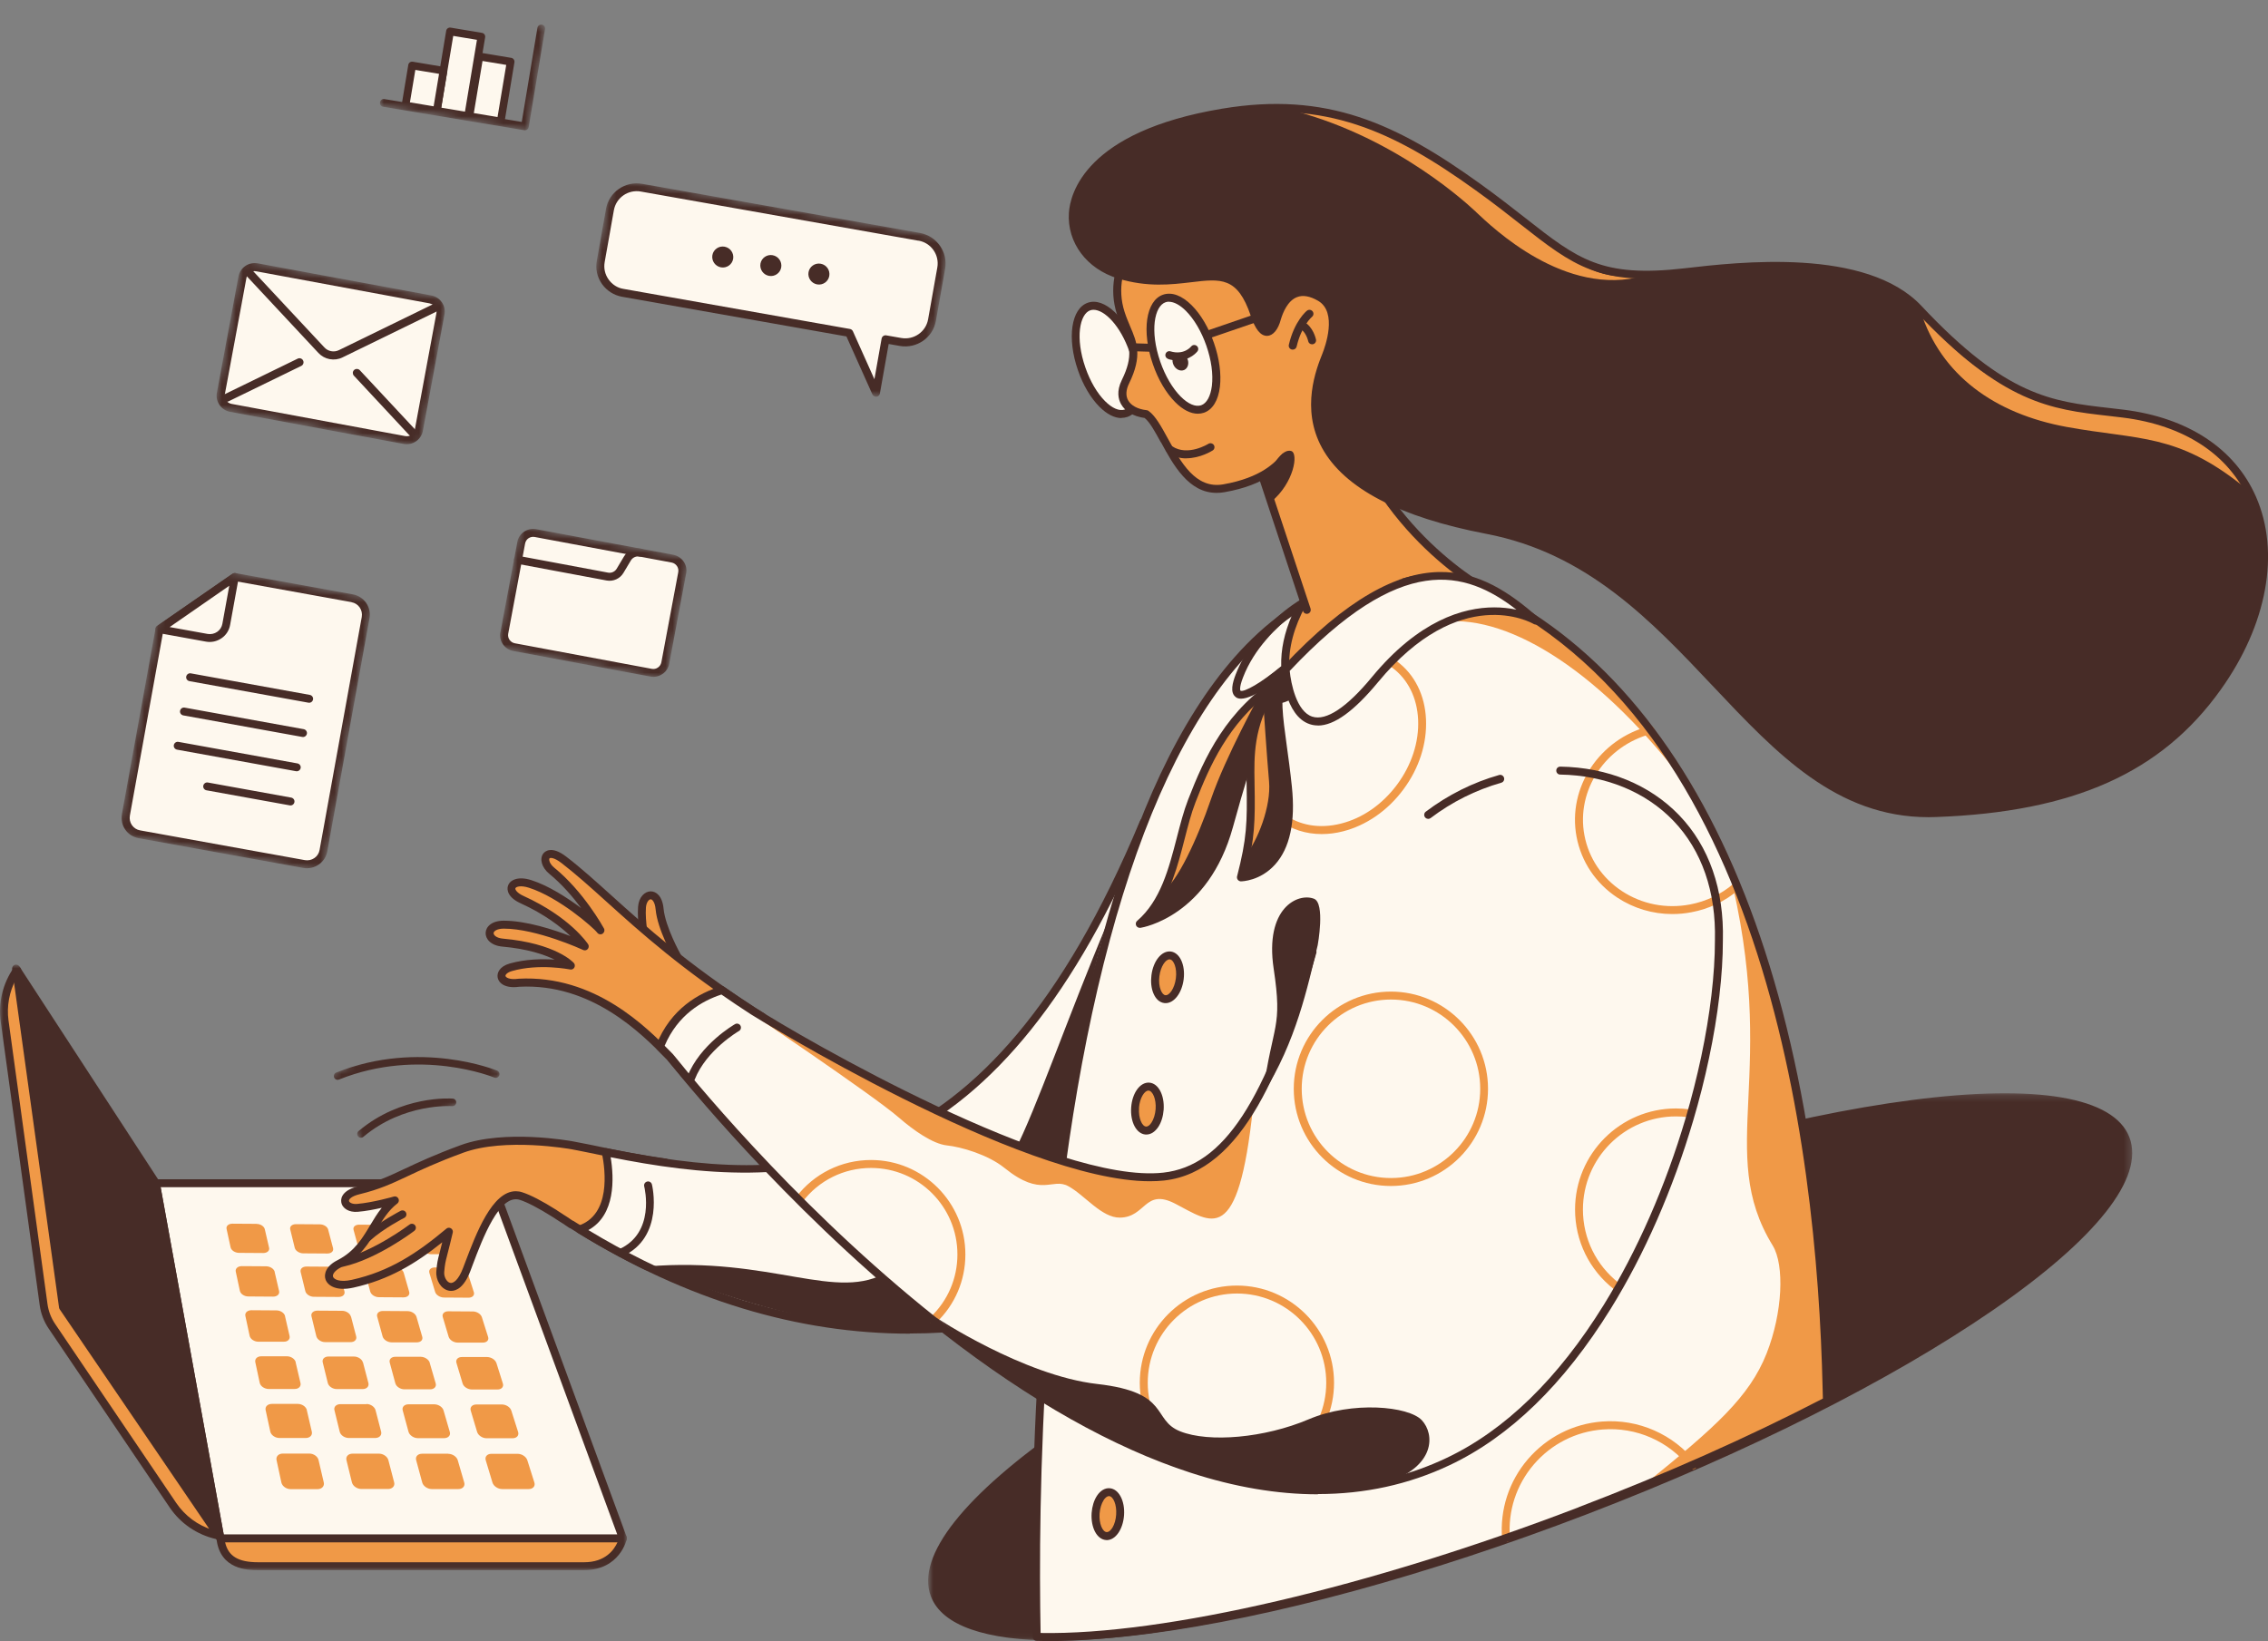 <svg width="322" height="233" viewBox="0 0 322 233" fill="none" xmlns="http://www.w3.org/2000/svg">
<rect x="0" y="0" width="322" height="233" fill="#808080" stroke="none"/>
<g clip-path="url(#clip0_543_10696)">
<mask id="mask0_543_10696" style="mask-type:luminance" maskUnits="userSpaceOnUse" x="0" y="136" width="89" height="87">
<path d="M88.993 136.963H0V222.934H88.993V136.963Z" fill="white"/>
</mask>
<g mask="url(#mask0_543_10696)">
<path d="M7.361 188.304C6.744 187.384 6.336 186.349 6.196 185.243L0.664 144.992C0.314 142.432 0.943 139.825 2.423 137.708L31.109 218.047L30.759 217.965C28.232 217.383 26.019 215.859 24.563 213.718L7.372 188.304H7.361Z" fill="#F09947"/>
<path d="M31.097 218.605C31.097 218.605 31.015 218.605 30.969 218.594L30.619 218.512C27.952 217.895 25.623 216.301 24.086 214.032L6.895 188.618C6.231 187.629 5.8 186.5 5.637 185.325L0.105 145.073C-0.268 142.374 0.396 139.628 1.957 137.393C2.027 137.3 2.12 137.23 2.225 137.184C2.516 137.079 2.842 137.23 2.947 137.521L31.633 217.861C31.656 217.919 31.668 217.989 31.668 218.047C31.668 218.361 31.412 218.605 31.109 218.605H31.097ZM1.211 144.911L6.744 185.162C6.883 186.174 7.256 187.14 7.827 187.978L25.017 213.392C26.264 215.231 28.092 216.592 30.212 217.232L2.283 138.999C1.316 140.803 0.932 142.863 1.211 144.922V144.911Z" fill="#472C27"/>
<path d="M88.434 218.419H31.295C31.644 221.643 33.997 222.376 36.629 222.376H82.925C87.619 222.376 88.434 218.419 88.434 218.419Z" fill="#F09947"/>
<path d="M36.629 222.934C35.29 222.934 31.225 222.934 30.736 218.477C30.736 218.454 30.736 218.431 30.736 218.419C30.736 218.105 30.992 217.861 31.295 217.861H88.434C88.434 217.861 88.516 217.861 88.551 217.872C88.854 217.93 89.052 218.233 88.982 218.536C88.982 218.582 88.015 222.934 82.925 222.934H36.629ZM31.959 218.978C32.401 220.956 33.834 221.817 36.641 221.817H82.937C85.989 221.817 87.212 220.002 87.666 218.978H31.959Z" fill="#472C27"/>
<path d="M69.904 168.009H22.141L31.295 218.419H88.434L69.904 168.009Z" fill="#FEF8EE"/>
<path d="M31.295 218.978C31.027 218.978 30.794 218.78 30.748 218.512L21.593 168.103C21.593 168.103 21.593 168.033 21.593 167.998C21.593 167.684 21.849 167.439 22.152 167.439H69.916C70.149 167.439 70.359 167.59 70.44 167.812L88.97 218.221C88.993 218.28 89.005 218.349 89.005 218.419C89.005 218.733 88.749 218.978 88.446 218.978H31.295ZM69.508 168.568H22.805L31.761 217.861H87.631L69.508 168.568Z" fill="#472C27"/>
<path d="M2.283 137.521L22.141 167.998L31.295 218.408L8.945 185.581L2.283 137.521Z" fill="#472C27"/>
<path d="M31.295 218.978C31.109 218.978 30.934 218.885 30.829 218.733L8.479 185.906C8.432 185.837 8.397 185.755 8.386 185.674L1.724 137.603C1.7 137.393 1.794 137.172 1.968 137.056C2.225 136.881 2.574 136.963 2.749 137.219L22.607 167.695C22.642 167.753 22.676 167.823 22.688 167.905L31.843 218.314C31.843 218.314 31.843 218.384 31.843 218.419C31.843 218.733 31.586 218.978 31.283 218.978H31.295ZM3.18 139.93L9.481 185.383L30.259 215.917L21.593 168.219L3.168 139.942L3.18 139.93Z" fill="#472C27"/>
<path d="M43.92 206.387C44.526 206.387 45.108 206.794 45.225 207.306L45.97 210.495C46.087 211.007 45.691 211.437 45.085 211.437H41.265C40.648 211.437 40.065 211.018 39.949 210.495L39.261 207.306C39.157 206.794 39.553 206.387 40.158 206.387H43.92ZM55.136 207.318C55.008 206.817 54.414 206.398 53.808 206.398H50.058C49.453 206.398 49.068 206.806 49.185 207.306L49.965 210.483C50.093 210.995 50.687 211.414 51.304 211.414H55.101C55.707 211.414 56.091 210.995 55.963 210.483L55.136 207.306V207.318ZM63.662 206.41H59.923C59.317 206.41 58.945 206.817 59.084 207.318L59.946 210.495C60.086 211.007 60.692 211.425 61.297 211.425H65.082C65.688 211.425 66.061 211.007 65.909 210.495L64.989 207.329C64.838 206.829 64.244 206.422 63.638 206.422L63.662 206.41ZM73.48 206.422H69.765C69.171 206.422 68.809 206.829 68.961 207.329L69.916 210.495C70.067 211.007 70.685 211.425 71.29 211.425H75.064C75.669 211.425 76.031 211.007 75.868 210.495L74.866 207.329C74.703 206.829 74.097 206.422 73.492 206.422H73.48ZM43.571 200.219C43.454 199.731 42.884 199.335 42.29 199.335H38.598C38.004 199.335 37.608 199.719 37.712 200.208L38.376 203.268C38.481 203.769 39.063 204.164 39.657 204.176H43.396C44.002 204.176 44.386 203.78 44.27 203.28L43.559 200.219H43.571ZM52.003 199.37H48.334C47.74 199.37 47.356 199.754 47.484 200.231L48.23 203.28C48.346 203.78 48.928 204.176 49.534 204.176H53.261C53.855 204.176 54.239 203.78 54.111 203.28L53.319 200.231C53.191 199.742 52.609 199.347 52.026 199.347L52.003 199.37ZM62.974 200.266C62.835 199.777 62.241 199.393 61.658 199.393H58.001C57.407 199.393 57.046 199.777 57.174 200.254L58.001 203.303C58.141 203.792 58.735 204.199 59.329 204.199H63.044C63.638 204.199 64.011 203.803 63.86 203.315L62.974 200.266ZM71.279 199.416H67.633C67.051 199.416 66.69 199.8 66.83 200.278L67.738 203.315C67.889 203.803 68.483 204.211 69.077 204.211H72.769C73.363 204.211 73.713 203.815 73.561 203.326L72.595 200.289C72.443 199.8 71.849 199.416 71.255 199.416H71.279ZM41.987 193.424C41.882 192.958 41.323 192.574 40.741 192.574H37.118C36.536 192.563 36.152 192.935 36.245 193.4L36.874 196.344C36.979 196.822 37.538 197.206 38.132 197.217H41.8C42.395 197.229 42.779 196.845 42.662 196.368L41.975 193.435L41.987 193.424ZM51.526 193.459C51.409 192.993 50.839 192.609 50.256 192.609H46.657C46.075 192.597 45.702 192.97 45.819 193.435L46.541 196.368C46.657 196.845 47.228 197.229 47.81 197.229H51.467C52.05 197.24 52.422 196.856 52.306 196.379L51.537 193.447L51.526 193.459ZM61.018 193.493C60.878 193.028 60.307 192.656 59.737 192.644H56.149C55.567 192.632 55.206 193.005 55.334 193.47L56.126 196.403C56.254 196.88 56.837 197.264 57.419 197.264H61.053C61.635 197.275 61.996 196.891 61.856 196.414L61.006 193.493H61.018ZM70.475 193.528C70.324 193.063 69.741 192.691 69.171 192.679H65.595C65.024 192.667 64.663 193.04 64.803 193.505L65.677 196.426C65.816 196.903 66.41 197.287 66.993 197.287H70.615C71.197 197.299 71.546 196.915 71.395 196.438L70.475 193.517V193.528ZM40.473 186.872C40.368 186.418 39.821 186.058 39.25 186.058L35.698 186.034C35.127 186.034 34.742 186.395 34.836 186.837L35.441 189.665C35.535 190.119 36.094 190.503 36.664 190.503H40.263C40.846 190.526 41.218 190.154 41.113 189.688L40.461 186.861L40.473 186.872ZM49.813 186.93C49.697 186.477 49.138 186.116 48.579 186.116L45.05 186.093C44.479 186.093 44.107 186.453 44.223 186.895L44.91 189.723C45.027 190.177 45.574 190.561 46.156 190.561H49.744C50.314 190.584 50.687 190.212 50.571 189.758L49.837 186.942L49.813 186.93ZM59.131 186.977C59.003 186.535 58.444 186.162 57.873 186.162L54.356 186.139C53.785 186.139 53.424 186.5 53.552 186.942L54.321 189.758C54.449 190.212 55.008 190.584 55.59 190.596H59.154C59.725 190.608 60.086 190.247 59.946 189.793L59.131 186.977ZM68.413 187.023C68.274 186.581 67.703 186.209 67.144 186.209L63.638 186.186C63.079 186.186 62.73 186.546 62.858 186.989L63.697 189.805C63.836 190.258 64.407 190.631 64.978 190.631H68.53C69.101 190.642 69.45 190.282 69.299 189.828L68.413 187.023ZM39.005 180.588C38.9 180.158 38.365 179.809 37.806 179.797L34.323 179.774C33.764 179.774 33.38 180.123 33.473 180.554L34.055 183.276C34.148 183.719 34.684 184.079 35.255 184.079L38.784 184.103C39.355 184.103 39.727 183.754 39.623 183.311L38.994 180.6L39.005 180.588ZM48.183 180.647C48.066 180.216 47.531 179.867 46.972 179.855L43.501 179.832C42.942 179.832 42.581 180.17 42.686 180.612L43.349 183.323C43.454 183.765 44.002 184.126 44.572 184.126L48.09 184.149C48.649 184.149 49.022 183.8 48.905 183.358L48.195 180.647H48.183ZM57.314 180.705C57.186 180.274 56.639 179.925 56.08 179.914L52.62 179.89C52.061 179.89 51.712 180.228 51.828 180.67L52.562 183.381C52.679 183.823 53.238 184.184 53.797 184.184L57.302 184.207C57.861 184.207 58.222 183.858 58.094 183.416L57.314 180.705ZM66.422 180.763C66.282 180.332 65.723 179.983 65.176 179.983L61.728 179.96C61.169 179.96 60.831 180.298 60.959 180.728L61.775 183.428C61.903 183.87 62.474 184.231 63.033 184.231L66.515 184.254C67.074 184.254 67.412 183.905 67.272 183.463L66.41 180.763H66.422ZM36.42 173.769L32.995 173.746C32.448 173.746 32.075 174.072 32.169 174.491L32.739 177.109C32.832 177.528 33.357 177.877 33.916 177.889L37.375 177.912C37.934 177.912 38.306 177.575 38.202 177.156L37.596 174.537C37.503 174.118 36.979 173.781 36.431 173.781L36.42 173.769ZM46.599 174.596C46.494 174.177 45.958 173.839 45.411 173.839L42.01 173.816C41.463 173.816 41.102 174.142 41.206 174.561L41.847 177.179C41.952 177.598 42.488 177.947 43.035 177.959L46.483 177.982C47.042 177.982 47.391 177.644 47.286 177.225L46.599 174.619V174.596ZM54.367 173.909L50.978 173.886C50.431 173.886 50.081 174.212 50.198 174.63L50.908 177.237C51.025 177.656 51.561 178.005 52.12 178.017L55.555 178.04C56.103 178.04 56.452 177.703 56.336 177.284L55.579 174.677C55.462 174.258 54.926 173.921 54.379 173.921L54.367 173.909ZM64.512 174.735C64.384 174.316 63.836 173.979 63.289 173.979L59.911 173.956C59.364 173.956 59.026 174.281 59.154 174.7L59.935 177.307C60.063 177.726 60.61 178.075 61.157 178.075L64.582 178.098C65.129 178.098 65.467 177.761 65.339 177.342L64.512 174.735Z" fill="#F09947"/>
</g>
<mask id="mask1_543_10696" style="mask-type:luminance" maskUnits="userSpaceOnUse" x="131" y="155" width="172" height="78">
<path d="M302.724 155.232H131.761V232.942H302.724V155.232Z" fill="white"/>
</mask>
<g mask="url(#mask1_543_10696)">
<path d="M132.692 226.472C137.002 237.748 178.348 232.383 225.04 214.498C271.744 196.612 306.102 172.967 301.793 161.691C297.483 150.415 256.137 155.779 209.445 173.665C162.753 191.55 128.383 215.196 132.692 226.472Z" fill="#472C27"/>
<path d="M149.871 232.93C139.902 232.93 133.74 230.801 132.168 226.67C129.979 220.944 136.897 212.217 151.63 202.081C166.165 192.086 186.629 181.81 209.247 173.141C231.877 164.472 253.959 158.456 271.453 156.187C289.179 153.883 300.15 155.768 302.328 161.493C304.518 167.218 297.6 175.946 282.866 186.081C268.331 196.077 247.868 206.352 225.25 215.021C202.62 223.691 180.537 229.707 163.044 231.976C158.117 232.616 153.715 232.93 149.871 232.93ZM271.592 157.304C254.192 159.561 232.191 165.554 209.643 174.188C187.095 182.823 166.713 193.063 152.259 203.012C138.201 212.682 131.26 221.154 133.216 226.274C135.173 231.382 145.993 233.058 162.904 230.87C180.304 228.613 202.305 222.62 224.854 213.986C247.402 205.351 267.784 195.111 282.238 185.162C296.295 175.492 303.237 167.02 301.28 161.9C299.894 158.258 294.013 156.361 284.637 156.361C280.84 156.361 276.472 156.675 271.604 157.304H271.592Z" fill="#472C27"/>
</g>
<path d="M91.591 133.728C91.591 133.728 90.985 130.9 91.148 128.806C91.311 126.723 93.396 126.339 93.641 129.073C93.897 131.808 96.121 135.776 96.121 135.776" fill="#F09947"/>
<path d="M95.632 136.044C95.539 135.881 93.338 131.948 93.082 129.12C92.988 128.073 92.604 127.689 92.383 127.689C92.15 127.689 91.777 128.061 91.707 128.841C91.556 130.819 92.138 133.577 92.138 133.6C92.208 133.903 92.01 134.205 91.707 134.275C91.404 134.345 91.102 134.147 91.043 133.844C91.02 133.728 90.426 130.912 90.589 128.759C90.694 127.328 91.567 126.571 92.371 126.56H92.383C93.151 126.56 94.037 127.2 94.211 129.015C94.456 131.598 96.599 135.45 96.622 135.485C96.669 135.567 96.692 135.66 96.692 135.764C96.692 136.079 96.436 136.323 96.133 136.335C95.935 136.335 95.737 136.23 95.644 136.044H95.632Z" fill="#472C27"/>
<path d="M71.5 131.296C68.856 131.296 68.844 133.623 71.349 133.844C78.651 134.496 81.027 137.103 81.027 137.103C81.027 137.103 76.531 136.183 72.49 137.347C70.405 137.94 70.836 139.93 73.643 139.535C84.44 138.976 91.626 146.505 95.108 150.054C95.131 150.066 96.284 151.497 98.358 153.894L108.246 144.399C107.71 144.073 107.256 143.782 106.918 143.572C92.476 134.24 86.385 126.955 80.037 122.091C77.37 120.043 76.613 122.254 78.313 123.639C82.471 127.025 85.243 132.11 85.243 132.11C84.661 131.319 79.629 126.92 75.273 125.524C72.478 124.628 71.535 126.571 74.121 127.747C80.643 130.714 83.019 134.391 83.019 134.391C83.019 134.391 76.357 131.307 71.5 131.307V131.296Z" fill="#F09947"/>
<path d="M98.358 154.464H98.334C98.183 154.464 98.031 154.383 97.938 154.267C96.319 152.405 95.259 151.125 94.852 150.636L94.7 150.45L94.502 150.252C91.09 146.784 84.009 139.581 73.724 140.105C71.721 140.384 70.824 139.593 70.661 138.836C70.51 138.115 70.964 137.207 72.35 136.812C74.633 136.16 77.02 136.137 78.744 136.253C77.3 135.543 74.936 134.729 71.325 134.403C69.648 134.252 68.914 133.286 68.949 132.448C68.984 131.587 69.799 130.726 71.512 130.726H71.523C74.714 130.726 78.581 131.994 80.992 132.913C79.653 131.622 77.37 129.83 73.899 128.247C72.175 127.467 71.873 126.385 72.141 125.71C72.443 124.919 73.596 124.372 75.46 124.977C77.859 125.745 80.503 127.433 82.518 128.945C81.353 127.374 79.792 125.547 77.975 124.058C76.916 123.197 76.555 121.928 77.149 121.172C77.382 120.881 78.313 120.032 80.398 121.637C82.483 123.232 84.509 125.07 86.862 127.188C91.626 131.482 97.542 136.823 107.244 143.095C107.675 143.375 108.118 143.654 108.56 143.922C108.607 143.945 108.642 143.98 108.677 144.015C108.886 144.236 108.886 144.597 108.665 144.806L98.777 154.301C98.672 154.406 98.532 154.453 98.392 154.453L98.358 154.464ZM107.337 144.492C107.058 144.317 106.825 144.166 106.627 144.038C96.855 137.719 90.892 132.343 86.105 128.026C83.776 125.92 81.761 124.116 79.711 122.534C78.663 121.731 78.115 121.765 78.022 121.87C77.894 122.033 78.01 122.638 78.674 123.185C82.867 126.595 85.627 131.61 85.744 131.82C85.884 132.064 85.814 132.378 85.581 132.553C85.325 132.739 84.975 132.681 84.789 132.425C84.276 131.726 79.35 127.409 75.099 126.048C73.899 125.664 73.259 125.908 73.177 126.118C73.107 126.292 73.387 126.793 74.353 127.223C80.945 130.225 83.391 133.914 83.496 134.065C83.601 134.228 83.613 134.438 83.531 134.612C83.403 134.892 83.065 135.02 82.786 134.88C82.716 134.845 76.194 131.854 71.523 131.854C70.603 131.854 70.091 132.192 70.079 132.494C70.079 132.774 70.475 133.193 71.418 133.274C78.861 133.937 81.365 136.602 81.458 136.719C81.586 136.847 81.633 137.033 81.598 137.219C81.54 137.521 81.237 137.719 80.934 137.649C80.887 137.649 76.531 136.765 72.665 137.882C71.989 138.08 71.733 138.417 71.768 138.58C71.814 138.778 72.327 139.151 73.631 138.964C84.463 138.394 91.8 145.853 95.318 149.437L95.504 149.624C95.504 149.624 95.585 149.717 95.737 149.903C96.622 150.962 97.507 152.021 98.416 153.068L107.349 144.48L107.337 144.492Z" fill="#472C27"/>
<path d="M48.23 179.413C45.539 180.728 46.552 183.067 50.07 182.288C55.718 181.031 59.702 178.285 63.731 174.898C62.742 179.157 62.683 178.704 62.52 180.554C62.357 182.404 64.663 184.475 66.27 180.263C67.878 176.05 70.393 168.684 73.981 169.836C75.343 170.279 77.253 171.373 78.756 172.315L78.802 172.35C79.268 172.653 79.722 172.943 80.188 173.246C80.759 173.63 81.132 173.886 81.132 173.886V173.851C84.742 176.132 88.318 178.122 91.847 179.832L94.479 165.089C90.927 164.588 87.316 163.89 83.636 163.099C82.762 162.913 81.19 162.622 81.19 162.622C81.19 162.622 71.733 160.888 65.548 163.157C57.477 166.124 56.044 167.777 50.908 169.022C47.997 169.732 48.8 171.663 50.745 171.501C53.121 171.291 56.068 170.43 56.068 170.43C52.877 172.874 52.667 177.098 48.23 179.402V179.413Z" fill="#F09947"/>
<path d="M64.058 183.288C63.906 183.288 63.778 183.265 63.662 183.242C62.602 182.997 61.845 181.764 61.95 180.496C62.054 179.262 62.124 178.994 62.415 177.854C62.508 177.482 62.625 177.016 62.788 176.388C58.968 179.448 55.218 181.706 50.186 182.823C47.74 183.37 46.517 182.532 46.215 181.659C45.958 180.915 46.261 179.739 47.973 178.901C50.361 177.656 51.479 175.783 52.55 173.979C53.051 173.141 53.564 172.28 54.204 171.489C53.191 171.722 51.933 171.966 50.792 172.059C49.569 172.164 48.591 171.594 48.451 170.686C48.323 169.918 48.87 168.929 50.78 168.463C53.517 167.8 55.159 167.032 57.431 165.961C59.317 165.077 61.658 163.972 65.362 162.61C71.628 160.306 80.91 161.982 81.306 162.052C82.133 162.203 82.949 162.366 83.764 162.529C87.945 163.425 91.369 164.053 94.561 164.507C94.561 164.507 94.572 164.507 94.584 164.507C94.887 164.565 95.096 164.856 95.038 165.159L92.406 179.902C92.406 179.902 92.383 180.007 92.359 180.053C92.22 180.333 91.882 180.449 91.602 180.309C88.062 178.587 84.486 176.609 80.992 174.41C80.922 174.398 80.864 174.363 80.806 174.328C80.806 174.328 80.445 174.072 79.874 173.7L79.408 173.409C79.094 173.211 78.791 173.013 78.441 172.781C76.461 171.535 74.854 170.698 73.794 170.36C70.941 169.452 68.53 175.818 67.097 179.623L66.783 180.461C65.886 182.811 64.791 183.288 64.046 183.288H64.058ZM73.224 169.138C73.538 169.138 73.853 169.185 74.155 169.29C75.32 169.662 76.962 170.511 79.047 171.826L79.105 171.873C79.408 172.071 79.711 172.269 80.014 172.466L80.491 172.769C80.841 173.002 81.12 173.199 81.283 173.304C81.33 173.316 81.376 173.339 81.423 173.362C84.649 175.41 87.992 177.284 91.416 178.983L93.815 165.554C90.752 165.1 87.468 164.495 83.508 163.646C82.634 163.46 81.085 163.169 81.085 163.169C80.992 163.157 71.71 161.481 65.735 163.681C62.066 165.031 59.748 166.113 57.885 166.997C55.637 168.056 53.867 168.882 51.025 169.569C49.883 169.848 49.511 170.29 49.546 170.511C49.581 170.732 50 171 50.687 170.942C52.97 170.744 55.87 169.906 55.905 169.895C56.126 169.825 56.371 169.906 56.51 170.092C56.697 170.337 56.65 170.698 56.406 170.884C55.124 171.873 54.344 173.176 53.517 174.561C52.364 176.504 51.164 178.517 48.486 179.914C48.486 179.914 48.486 179.914 48.474 179.914C47.496 180.391 47.17 180.961 47.286 181.287C47.414 181.659 48.253 182.101 49.953 181.717C55.334 180.519 59.201 177.947 63.37 174.456C63.51 174.34 63.685 174.293 63.86 174.34C64.162 174.41 64.349 174.712 64.279 175.015C64.034 176.062 63.778 177.098 63.51 178.133C63.219 179.262 63.172 179.46 63.068 180.6C63.009 181.287 63.417 182.032 63.906 182.148C64.36 182.253 65.082 181.764 65.735 180.053L66.049 179.227C67.598 175.143 69.869 169.138 73.224 169.138Z" fill="#472C27"/>
<path d="M85.989 163.587C86.548 166.31 87.305 172.85 82.308 174.561C139.774 209.948 188.551 170.453 200.593 150.682L162.369 116.762C140.95 168.126 114.267 169.348 86 163.576L85.989 163.587Z" fill="#FEF8EE"/>
<path d="M129.175 189.363C113.289 189.363 97.484 184.58 82.017 175.05C81.9 174.98 81.819 174.875 81.784 174.747C81.679 174.456 81.842 174.13 82.133 174.026C86.711 172.455 85.977 166.276 85.453 163.692C85.441 163.623 85.441 163.541 85.453 163.471C85.511 163.169 85.814 162.971 86.117 163.029C112.392 168.394 139.878 169.22 161.856 116.541C161.879 116.483 161.914 116.424 161.949 116.378C162.159 116.145 162.508 116.122 162.741 116.331L200.966 150.252C201.176 150.438 201.211 150.729 201.071 150.962C195.306 160.434 176.834 180.17 148.253 187.047C141.882 188.583 135.523 189.339 129.163 189.339L129.175 189.363ZM162.578 117.716C152.748 141.013 141.101 155.535 126.985 162.121C113.592 168.37 99.161 166.799 86.699 164.309C87.188 167.265 87.409 172.536 83.531 174.654C104.635 187.385 126.322 191.19 148.008 185.977C175.832 179.285 193.92 160.283 199.871 150.799L162.59 117.716H162.578Z" fill="#472C27"/>
<path d="M224.318 214.544C237.118 209.645 248.974 204.316 259.387 198.928C259.061 189.037 259.491 103.322 207.209 82.259C156.988 72.578 145.877 169.953 147.193 232.418C164.197 232.884 193.058 226.518 224.318 214.556V214.544Z" fill="#FEF8EE"/>
<path d="M245.434 123.29C259.457 153.731 259.375 198.928 259.375 198.928C259.375 198.928 249.242 203.827 233.705 210.588C243.489 202.675 248.369 198.358 250.815 192.167C253.086 186.407 253.389 179.634 251.676 176.842C243.477 163.46 252.76 152.451 245.422 123.302L245.434 123.29ZM215.886 87.24C219.38 87.787 227.917 94.873 234.404 103.415C236.466 106.138 238.329 109 239.75 111.851C227.521 95.583 214.581 87.379 205.089 88.252C205.089 88.252 211.274 86.53 215.874 87.24H215.886Z" fill="#F09947"/>
<path d="M237.421 129.783C234.66 129.783 231.958 128.98 229.652 127.468C226.566 125.443 224.504 122.359 223.829 118.798C222.524 111.828 227.067 104.939 234.171 103.1C234.462 103.031 234.765 103.205 234.847 103.496C234.928 103.799 234.754 104.113 234.462 104.194C227.929 105.882 223.747 112.212 224.947 118.589C225.564 121.847 227.451 124.663 230.281 126.525C233.111 128.387 236.547 129.062 239.936 128.422C242.242 127.991 244.397 126.956 246.144 125.454C246.377 125.257 246.738 125.28 246.936 125.513C247.134 125.745 247.111 126.106 246.878 126.304C244.968 127.945 242.638 129.062 240.134 129.527C239.226 129.702 238.317 129.783 237.421 129.783ZM185.394 85.343C182.879 87.728 182.285 91.138 182.518 95.06C197.647 82.189 203.4 79.432 210.26 83.493C198.695 75.394 187.91 82.957 185.383 85.331L185.394 85.343ZM213.813 218.955C213.521 218.955 213.277 218.734 213.254 218.431C212.939 214.312 214.243 210.32 216.922 207.19C219.613 204.06 223.351 202.151 227.463 201.837C232.599 201.442 237.595 203.641 240.787 207.69C240.787 207.69 240.787 207.702 240.798 207.714C240.985 207.958 240.938 208.319 240.682 208.505C240.437 208.691 240.076 208.645 239.89 208.389C236.943 204.63 232.308 202.594 227.544 202.966C223.736 203.257 220.265 205.026 217.772 207.923C215.28 210.832 214.069 214.533 214.372 218.35C214.372 218.361 214.372 218.384 214.372 218.396C214.372 218.71 214.115 218.955 213.813 218.955Z" fill="#F09947"/>
<path d="M157.209 131.063C153.54 140.989 149.441 176.621 149.01 186.768C128.511 191.306 112.765 188.059 91.847 179.821C109.748 178.343 118.809 185.034 126.147 180.507C133.484 175.969 139.482 172.269 144.048 163.448C147.065 157.618 151.595 144.445 157.209 131.063Z" fill="#472C27"/>
<path d="M148.94 233C148.346 233 147.763 233 147.169 232.977C146.867 232.977 146.634 232.721 146.622 232.43C146.249 214.963 146.471 170.313 156.487 133.123C161.25 115.447 167.563 102.065 175.262 93.326C184.16 83.225 194.945 79.315 207.314 81.701C207.349 81.701 207.384 81.712 207.418 81.736C239.89 94.827 258.525 135.834 259.899 197.217C259.911 197.916 259.922 198.486 259.946 198.916C259.946 199.137 259.829 199.335 259.643 199.44C248.858 205.026 237.036 210.285 224.516 215.08C195.399 226.227 166.724 233.012 148.94 233.012V233ZM224.108 214.009C236.466 209.285 248.136 204.095 258.804 198.579C258.804 198.206 258.781 197.753 258.769 197.229C257.977 161.97 250.209 100.238 207.046 82.794C195.119 80.514 184.719 84.307 176.112 94.07C168.53 102.67 162.299 115.912 157.582 133.414C147.705 170.081 147.391 214.079 147.74 231.86C165.269 232.174 194.444 225.378 224.108 214.021V214.009Z" fill="#472C27"/>
<path d="M185.685 133.658C180.223 152.789 175.087 165.95 165.21 167.055C149.475 168.824 112.776 147.354 106.93 143.573C105.439 142.607 103.96 141.618 102.504 140.594C99.557 141.49 95.655 143.619 93.687 148.623C94.211 149.147 94.689 149.635 95.108 150.054C102.271 159.201 166.899 235.409 210.493 204.676C217.109 200.01 222.979 193.086 227.87 185.15C238.026 168.696 244.024 147.843 244.013 133.553" fill="#FEF8EE"/>
<path d="M161.821 196.333C161.821 188.723 168.006 182.532 175.611 182.532C183.216 182.532 189.401 188.723 189.401 196.333C189.401 203.943 183.216 210.134 175.611 210.134C168.006 210.134 161.821 203.943 161.821 196.333ZM162.951 196.333C162.951 203.327 168.634 209.005 175.623 209.005C182.611 209.005 188.294 203.315 188.294 196.333C188.294 189.351 182.611 183.661 175.623 183.661C168.634 183.661 162.951 189.351 162.951 196.333ZM181.586 116.483C179.093 114.621 177.626 111.7 177.474 108.244C177.323 104.834 178.453 101.297 180.689 98.295C182.914 95.292 185.965 93.186 189.273 92.348C192.627 91.499 195.853 92.057 198.346 93.908C200.838 95.769 202.306 98.69 202.457 102.146C202.608 105.568 201.479 109.093 199.242 112.096C197.018 115.098 193.966 117.204 190.659 118.042C189.669 118.298 188.655 118.426 187.642 118.426C185.406 118.426 183.321 117.763 181.586 116.471V116.483ZM192.278 93.081C191.357 93.081 190.437 93.198 189.541 93.43C186.477 94.21 183.659 96.165 181.586 98.958C179.513 101.751 178.453 105.021 178.593 108.174C178.732 111.293 180.037 113.911 182.261 115.563C184.486 117.216 187.374 117.705 190.391 116.936C193.454 116.168 196.272 114.202 198.346 111.409C200.419 108.616 201.479 105.346 201.339 102.193C201.199 99.074 199.895 96.456 197.67 94.804C196.133 93.663 194.281 93.07 192.278 93.07V93.081Z" fill="#F09947"/>
<path d="M48.637 179.867C48.369 179.867 48.148 179.681 48.09 179.425C48.02 179.122 48.206 178.82 48.509 178.75C53.04 177.726 58.094 173.898 58.153 173.863C58.397 173.688 58.735 173.735 58.921 173.967C59.119 174.212 59.073 174.561 58.828 174.759C58.618 174.922 53.529 178.762 48.754 179.844C48.707 179.844 48.672 179.856 48.626 179.856L48.637 179.867Z" fill="#472C27"/>
<path d="M52.166 175.748C54.169 173.933 57.151 172.431 57.151 172.431L52.166 175.748Z" fill="#F09947"/>
<path d="M52.166 176.306C52.003 176.306 51.852 176.237 51.747 176.12C51.537 175.888 51.56 175.538 51.782 175.329C53.808 173.49 56.767 171.989 56.883 171.919C57.163 171.78 57.5 171.885 57.64 172.164C57.78 172.443 57.675 172.781 57.396 172.92C57.361 172.932 54.449 174.421 52.539 176.155C52.434 176.248 52.306 176.306 52.166 176.306Z" fill="#472C27"/>
<path d="M132.11 187.803C131.9 187.582 131.9 187.222 132.122 187.001C134.579 184.662 135.93 181.496 135.93 178.11C135.93 171.338 130.433 165.834 123.666 165.834C119.811 165.834 116.259 167.591 113.918 170.663C113.731 170.907 113.37 170.954 113.126 170.767C112.881 170.581 112.835 170.221 113.021 169.976C115.583 166.625 119.462 164.705 123.666 164.705C131.05 164.705 137.06 170.721 137.06 178.11C137.06 181.822 135.581 185.267 132.89 187.827C132.786 187.931 132.646 187.978 132.506 187.978C132.355 187.978 132.203 187.92 132.098 187.803H132.11ZM177.917 157.188C168.856 173.595 151.514 164.623 144.293 162.331C131.982 158.421 105.136 142.84 105.136 142.84C105.136 142.84 124.039 155.547 127.614 158.677C129.711 160.504 132.448 162.424 134.439 162.633C136.443 162.843 140.251 163.925 142.615 165.834C147.915 170.116 149.347 167.16 151.665 168.417C153.994 169.674 156.394 172.92 159.003 172.885C162.695 172.839 162.497 168.685 166.806 170.884C172 173.549 175.786 177.284 177.905 157.164L177.917 157.188ZM229.151 183.056C225.634 180.31 223.619 176.19 223.619 171.733C223.619 163.82 230.048 157.385 237.945 157.385C238.597 157.385 239.249 157.432 239.89 157.513C239.89 157.513 239.913 157.513 239.925 157.513C240.228 157.56 240.437 157.851 240.391 158.165C240.344 158.468 240.053 158.677 239.738 158.63C239.144 158.549 238.539 158.514 237.945 158.514C230.666 158.514 224.737 164.437 224.737 171.733C224.737 175.841 226.601 179.646 229.839 182.171C229.978 182.276 230.06 182.439 230.06 182.614C230.06 182.928 229.804 183.172 229.501 183.172C229.373 183.172 229.256 183.126 229.151 183.056Z" fill="#F09947"/>
<path d="M175.46 98.981C174.574 98.353 175.017 96.863 175.425 95.793C177.987 89.113 184.334 85.32 184.614 85.168C184.789 85.064 184.998 85.064 185.173 85.168C185.441 85.32 185.546 85.657 185.394 85.936C183.694 89.078 182.925 91.987 183.042 94.827C183.042 95.001 182.972 95.164 182.844 95.281C181.353 96.549 178.033 99.202 176.193 99.202C175.914 99.202 175.658 99.144 175.46 98.993V98.981ZM181.9 94.582C181.842 92.232 182.343 89.858 183.426 87.368C181.388 88.95 178.08 91.999 176.473 96.2C175.879 97.736 176.112 98.062 176.112 98.062C176.566 98.353 179.117 96.933 181.912 94.582H181.9Z" fill="#472C27"/>
<path d="M182.04 95.269L179.14 97.503L180.514 99.144C181.446 99.656 182.809 98.911 182.809 98.911L182.867 96.968L182.04 95.269Z" fill="#472C27"/>
<path d="M181.283 99.889C180.934 99.889 180.572 99.819 180.235 99.633C180.176 99.598 180.118 99.551 180.072 99.505L178.697 97.864C178.697 97.864 178.697 97.852 178.686 97.841C178.499 97.596 178.546 97.236 178.791 97.049L181.691 94.815C181.691 94.815 181.749 94.769 181.784 94.757C182.063 94.617 182.401 94.734 182.541 95.013L183.368 96.712C183.403 96.793 183.426 96.886 183.426 96.98L183.368 98.923C183.368 99.121 183.251 99.307 183.077 99.4C182.96 99.47 182.156 99.889 181.283 99.889ZM182.296 97.084L181.83 96.13L179.944 97.585L180.864 98.678C181.271 98.841 181.865 98.678 182.25 98.539L182.296 97.084Z" fill="#472C27"/>
<path d="M169.217 113.713C171.302 108.314 174.33 101.262 181.958 96.456C179.711 99.982 177.521 106.312 174.481 117.297C171.057 129.702 161.821 131.168 161.821 131.168C166.748 126.92 167.12 119.112 169.217 113.713Z" fill="#472C27"/>
<path d="M176.182 124.582C177.544 119.275 177.661 117.053 177.556 111.258C177.474 106.964 177.323 101.948 181.958 95.99C180.84 100.028 182.04 103.857 182.867 111.758C184.206 124.558 176.182 124.582 176.182 124.582ZM88.143 178.448C87.922 178.448 87.712 178.32 87.631 178.11C87.503 177.831 87.631 177.493 87.91 177.365C93.046 175.05 91.532 168.731 91.463 168.452C91.381 168.149 91.567 167.847 91.87 167.765C92.173 167.684 92.476 167.87 92.557 168.172C92.581 168.242 94.374 175.678 88.376 178.378C88.306 178.413 88.225 178.424 88.143 178.424V178.448ZM97.903 153.592C97.612 153.475 97.472 153.15 97.589 152.859C99.382 148.297 104.158 145.528 104.356 145.411C104.623 145.26 104.973 145.353 105.124 145.621C105.276 145.888 105.183 146.237 104.915 146.389C104.868 146.412 100.291 149.077 98.637 153.266C98.544 153.487 98.334 153.627 98.113 153.627C98.043 153.627 97.973 153.615 97.903 153.592Z" fill="#472C27"/>
<path d="M167.516 138.988C167.738 137.277 167.132 135.788 166.177 135.671C165.222 135.555 164.267 136.835 164.057 138.557C163.836 140.268 164.442 141.757 165.397 141.874C166.352 141.99 167.307 140.698 167.516 138.988Z" fill="#F09947"/>
<path d="M165.501 142.432C165.432 142.432 165.373 142.432 165.303 142.421C164.628 142.339 164.081 141.839 163.743 141.013C163.452 140.303 163.358 139.395 163.475 138.476C163.731 136.428 164.931 134.95 166.224 135.101C167.505 135.264 168.308 136.998 168.052 139.046C167.808 140.989 166.701 142.432 165.49 142.432H165.501ZM166.037 136.218C165.49 136.218 164.779 137.207 164.605 138.615C164.511 139.337 164.581 140.058 164.803 140.594C164.977 141.013 165.21 141.28 165.455 141.304C166.014 141.373 166.759 140.361 166.946 138.906C167.132 137.452 166.643 136.288 166.095 136.218C166.072 136.218 166.061 136.218 166.037 136.218Z" fill="#472C27"/>
<path d="M164.651 157.525C164.779 155.803 164.104 154.348 163.137 154.278C162.171 154.208 161.297 155.547 161.169 157.269C161.041 158.991 161.716 160.446 162.683 160.515C163.65 160.585 164.523 159.247 164.651 157.525Z" fill="#F09947"/>
<path d="M162.753 161.086C162.753 161.086 162.671 161.086 162.636 161.086C161.344 160.993 160.447 159.305 160.598 157.234C160.75 155.174 161.868 153.627 163.172 153.72C164.465 153.813 165.35 155.5 165.21 157.572C165.14 158.502 164.873 159.364 164.453 160.004C163.987 160.702 163.393 161.086 162.765 161.086H162.753ZM161.716 157.316C161.611 158.782 162.147 159.91 162.706 159.957C162.951 159.98 163.242 159.771 163.487 159.387C163.801 158.91 164.011 158.212 164.069 157.49C164.174 156.024 163.638 154.895 163.079 154.849H163.044C162.497 154.849 161.809 155.884 161.705 157.316H161.716Z" fill="#472C27"/>
<path d="M157.081 218.082C158.047 218.152 158.921 216.813 159.049 215.091C159.177 213.369 158.502 211.914 157.535 211.845C156.568 211.775 155.695 213.113 155.567 214.835C155.439 216.557 156.114 218.012 157.081 218.082Z" fill="#F09947"/>
<path d="M157.139 218.664C157.139 218.664 157.069 218.664 157.023 218.664C155.73 218.571 154.845 216.883 154.984 214.812C155.054 213.881 155.322 213.02 155.741 212.38C156.231 211.635 156.895 211.251 157.547 211.309C158.84 211.402 159.736 213.09 159.585 215.161C159.434 217.163 158.374 218.675 157.127 218.675L157.139 218.664ZM156.696 212.997C156.382 213.474 156.172 214.172 156.114 214.893C156.009 216.36 156.545 217.488 157.104 217.535C157.686 217.57 158.362 216.534 158.467 215.068C158.572 213.602 158.036 212.473 157.477 212.426C157.477 212.426 157.454 212.426 157.442 212.426C157.197 212.426 156.929 212.636 156.685 212.997H156.696ZM163.463 206.189C177.824 211.879 189.995 212.799 196.901 210.506C203.808 208.214 203.726 203.652 201.863 201.651C199.999 199.661 192.01 198.881 185.767 201.535C179.536 204.176 171.663 204.863 167.563 203.233C163.463 201.604 166.27 197.694 155.788 196.508C145.318 195.321 132.82 187.024 132.82 187.024C139.471 192.446 149.103 200.499 163.463 206.189Z" fill="#472C27"/>
<path d="M187.095 212.17C181.353 212.17 175.308 211.146 169.007 209.098C158.082 205.549 146.308 198.928 134.032 189.409C114.267 174.095 99.056 155.861 94.863 150.648C94.782 150.543 94.724 150.473 94.7 150.438L94.526 150.264C94.153 149.891 93.745 149.472 93.291 149.018C93.128 148.856 93.082 148.623 93.163 148.413C95.213 143.189 99.289 140.978 102.341 140.047C102.504 140 102.69 140.023 102.83 140.128C104.286 141.14 105.753 142.13 107.244 143.095C113.731 147.285 149.895 168.207 165.164 166.497C173.713 165.542 179.687 156.419 185.802 135.008C185.883 134.705 186.198 134.531 186.501 134.624C186.804 134.717 186.978 135.02 186.885 135.322C182.308 151.346 176.519 166.357 165.292 167.614C164.64 167.684 163.952 167.719 163.242 167.719C144.828 167.719 107.023 144.282 106.638 144.038C105.217 143.119 103.832 142.188 102.422 141.21C99.709 142.095 96.238 144.061 94.363 148.483C94.712 148.832 95.038 149.17 95.341 149.472L95.504 149.635C95.504 149.635 95.586 149.728 95.76 149.938C99.93 155.139 115.071 173.269 134.742 188.513C162.322 209.89 186.07 216.127 205.31 207.039C213.673 203.094 221.208 195.763 227.707 185.255C232.447 177.586 236.466 168.428 239.319 158.758C240.169 155.872 240.903 152.963 241.532 150.031C242.802 144.003 243.477 138.313 243.477 133.53C243.652 126.618 241.614 120.753 237.595 116.552C233.635 112.421 227.917 110.082 221.511 109.978C221.197 109.978 220.952 109.722 220.952 109.407C220.952 109.093 221.208 108.849 221.523 108.849C228.231 108.954 234.229 111.409 238.411 115.761C242.65 120.171 244.793 126.327 244.607 133.53C244.607 138.371 243.931 144.154 242.638 150.252C242.01 153.219 241.264 156.163 240.402 159.073C237.526 168.836 233.472 178.098 228.674 185.837C222.047 196.531 214.36 204.002 205.8 208.039C200.011 210.774 193.768 212.136 187.13 212.136L187.095 212.17Z" fill="#472C27"/>
<path d="M179.28 155.384C180.724 145.016 182.121 146.168 180.829 137.533C179.536 128.899 184.276 126.734 186.547 127.607C188.178 128.224 187.083 134.194 187.083 134.194C185.65 140.093 184.032 147.901 179.28 155.384Z" fill="#472C27"/>
<path d="M183.682 154.593C183.682 146.982 189.867 140.792 197.472 140.792C205.077 140.792 211.262 146.982 211.262 154.593C211.262 162.203 205.077 168.394 197.472 168.394C189.867 168.394 183.682 162.203 183.682 154.593ZM184.812 154.593C184.812 161.586 190.496 167.265 197.484 167.265C204.472 167.265 210.155 161.575 210.155 154.593C210.155 147.611 204.472 141.92 197.484 141.92C190.496 141.92 184.812 147.611 184.812 154.593Z" fill="#F09947"/>
<path d="M212.997 110.583C209.294 111.642 205.834 113.376 202.76 115.703L212.997 110.583Z" fill="#FEF8EE"/>
<path d="M202.76 116.262C202.585 116.262 202.422 116.18 202.317 116.04C202.131 115.796 202.177 115.435 202.422 115.249C205.578 112.864 209.084 111.106 212.846 110.036C213.137 109.954 213.44 110.129 213.533 110.42C213.626 110.722 213.463 111.037 213.16 111.13C209.538 112.165 206.149 113.853 203.109 116.157C203.016 116.227 202.888 116.273 202.771 116.273L202.76 116.262Z" fill="#472C27"/>
<path d="M159.864 58.684C161.891 57.974 162.369 54.017 160.913 49.828C159.457 45.639 156.638 42.823 154.612 43.521C152.585 44.231 152.108 48.187 153.564 52.377C155.019 56.566 157.838 59.382 159.864 58.684Z" fill="#FEF8EE"/>
<path d="M159.212 59.358C158.222 59.358 157.151 58.811 156.103 57.764C154.856 56.519 153.761 54.669 153.039 52.563C151.467 48.013 152.073 43.812 154.437 42.986C156.801 42.159 159.888 45.092 161.46 49.63C162.194 51.736 162.473 53.854 162.264 55.611C162.042 57.508 161.25 58.788 160.062 59.196C159.795 59.288 159.503 59.335 159.224 59.335L159.212 59.358ZM155.264 43.986C155.101 43.986 154.949 44.01 154.798 44.056C153.284 44.58 152.632 47.978 154.099 52.19C154.775 54.133 155.765 55.833 156.894 56.961C157.908 57.974 158.921 58.404 159.678 58.148C160.435 57.88 160.971 56.915 161.134 55.495C161.32 53.901 161.052 51.958 160.377 50.014C159.061 46.197 156.801 43.986 155.252 43.986H155.264Z" fill="#472C27"/>
<path d="M207.547 81.84C199.638 80.118 193.547 84.4 186.198 88.334L177.148 61.267C177.148 61.267 187.316 42.986 190.228 55.937C194.223 73.753 207.558 81.84 207.558 81.84H207.547Z" fill="#F09947"/>
<path d="M185.534 87.158C185.289 87.158 185.08 87.007 184.998 86.774L176.601 61.441C176.554 61.29 176.566 61.115 176.659 60.976C177.276 59.952 182.844 50.992 187.328 51.69C189.121 51.969 190.426 53.715 191.194 56.891C195.609 75.091 211.67 83.574 211.833 83.656C212.089 83.795 212.194 84.121 212.066 84.389C211.926 84.668 211.6 84.784 211.309 84.656C211.145 84.575 194.63 75.871 190.1 57.159C189.447 54.471 188.457 53.016 187.153 52.807C184.055 52.33 179.454 58.614 177.754 61.348L186.07 86.425C186.07 86.425 186.093 86.541 186.093 86.6C186.093 86.914 185.837 87.158 185.534 87.158Z" fill="#472C27"/>
<path d="M193.337 52.807L190.973 34.782C179.757 17.001 154.798 30.965 159.096 44.44C160.214 47.943 162.124 49.409 159.771 54.203C158.525 56.752 160.156 58.521 162.73 58.8C165.42 60.697 167.33 70.448 173.747 69.319C179.594 68.295 181.586 65.817 182.389 64.897" fill="#F09947"/>
<path d="M164.803 62.791C163.999 61.325 163.254 59.94 162.508 59.347C160.948 59.137 159.736 58.427 159.154 57.368C158.781 56.682 158.49 55.541 159.27 53.959C160.982 50.48 160.319 48.932 159.41 46.791C159.119 46.116 158.828 45.429 158.572 44.603C156.312 37.516 161.705 30.744 168.204 27.718C174.982 24.565 185.138 24.437 191.462 34.468C191.509 34.537 191.532 34.619 191.544 34.7L193.908 52.725C193.943 53.04 193.733 53.319 193.419 53.354C193.116 53.389 192.825 53.179 192.79 52.865L190.449 34.968C184.497 25.659 175.017 25.787 168.681 28.742C162.636 31.558 157.593 37.796 159.655 44.266C159.899 45.034 160.191 45.697 160.458 46.349C161.413 48.583 162.229 50.514 160.295 54.459C159.853 55.355 159.806 56.181 160.156 56.822C160.575 57.59 161.542 58.102 162.799 58.241C162.893 58.241 162.986 58.288 163.067 58.346C164.046 59.044 164.861 60.534 165.804 62.256C167.644 65.63 169.741 69.459 173.666 68.772C179.117 67.818 181.062 65.584 181.9 64.63L181.993 64.525C182.191 64.316 182.529 64.292 182.762 64.478C183.007 64.676 183.042 65.037 182.844 65.27L182.762 65.363C181.854 66.41 179.711 68.854 173.876 69.878C173.503 69.948 173.118 69.983 172.734 69.983C168.751 69.983 166.585 66.026 164.826 62.791H164.803Z" fill="#472C27"/>
<path d="M181.318 45.197C180.829 47.082 179.443 48.606 178.115 44.685C174.772 34.77 169.159 42.171 158.886 39.018C148.975 35.98 147.612 20.329 173.608 16C187.84 13.627 197.554 17.723 209.853 26.578C222.536 35.713 224.306 40.391 239.191 38.669C249.312 37.493 265.198 36.167 272.408 43.847C285.569 57.881 292.289 57.601 301.443 58.742C322.314 61.337 326.996 80.584 314.837 97.608C306.964 108.639 295.305 114.714 274.854 115.459C248.695 116.401 240.95 80.956 211.145 75.266C181.19 69.54 186.396 55.158 188.283 50.433C189.366 47.733 190.053 43.754 187.421 42.229C183.577 40.007 181.924 43.195 181.33 45.197H181.318Z" fill="#472C27"/>
<path d="M170.731 58.067C172.827 57.334 173.317 53.238 171.814 48.897C170.312 44.568 167.388 41.648 165.292 42.369C163.195 43.102 162.706 47.198 164.209 51.539C165.711 55.867 168.634 58.788 170.731 58.067Z" fill="#FEF8EE"/>
<path d="M170.055 58.742C169.042 58.742 167.924 58.183 166.853 57.101C165.56 55.809 164.43 53.901 163.685 51.725C162.054 47.024 162.683 42.683 165.117 41.845C166.352 41.415 167.796 41.95 169.194 43.346C170.486 44.638 171.616 46.547 172.361 48.723C173.119 50.899 173.41 53.098 173.2 54.902C172.967 56.857 172.163 58.172 170.929 58.602C170.649 58.695 170.358 58.742 170.067 58.742H170.055ZM165.967 42.834C165.804 42.834 165.641 42.858 165.478 42.916C163.894 43.463 163.219 46.989 164.733 51.364C165.432 53.377 166.468 55.134 167.633 56.31C168.693 57.369 169.741 57.811 170.533 57.543C171.325 57.264 171.872 56.263 172.059 54.774C172.257 53.121 171.977 51.108 171.278 49.095C170.58 47.082 169.543 45.325 168.378 44.149C167.528 43.3 166.678 42.846 165.956 42.846L165.967 42.834Z" fill="#472C27"/>
<path d="M165.851 50.957C165.548 50.864 165.385 50.55 165.478 50.259C165.571 49.956 165.886 49.793 166.177 49.886C168.075 50.456 169.065 49.258 169.112 49.2C169.298 48.955 169.659 48.909 169.904 49.106C170.149 49.293 170.195 49.654 169.997 49.898C169.951 49.956 168.984 51.178 167.167 51.178C166.724 51.178 166.27 51.108 165.851 50.98V50.957Z" fill="#472C27"/>
<path d="M168.134 52.528C168.669 52.272 168.867 51.55 168.565 50.899C168.262 50.247 167.586 49.933 167.039 50.177C166.503 50.433 166.305 51.155 166.608 51.806C166.911 52.458 167.586 52.772 168.134 52.528ZM168.436 65.084C167.586 65.084 166.678 64.886 165.816 64.316C165.56 64.141 165.49 63.792 165.653 63.536C165.828 63.28 166.177 63.199 166.433 63.373C168.646 64.839 171.546 63.024 171.569 63.012C171.826 62.861 172.152 62.931 172.327 63.175C172.501 63.431 172.443 63.78 172.175 63.955C172.07 64.025 170.393 65.072 168.425 65.072L168.436 65.084Z" fill="#472C27"/>
<path d="M272.687 44.208C275.564 53.272 283.181 58.742 293.395 60.615C303.703 62.5 309.072 61.476 318.564 69.11C314.826 63.932 311.25 59.754 295.55 58.172C281.318 56.728 272.687 44.208 272.687 44.208Z" fill="#F09947"/>
<path d="M183.531 49.083C184.288 45.848 185.907 44.545 185.907 44.545L183.531 49.083Z" fill="#472C27"/>
<path d="M183.531 49.642C183.531 49.642 183.449 49.642 183.403 49.63C183.1 49.56 182.914 49.258 182.983 48.955C183.775 45.569 185.476 44.173 185.557 44.114C185.802 43.917 186.151 43.963 186.349 44.196C186.547 44.44 186.512 44.789 186.268 44.987C186.256 44.999 184.789 46.232 184.09 49.211C184.032 49.467 183.799 49.642 183.542 49.642H183.531Z" fill="#472C27"/>
<path d="M184.824 46.162C185.953 46.756 186.279 48.327 186.279 48.327L184.824 46.162Z" fill="#472C27"/>
<path d="M186.279 48.886C186.012 48.886 185.779 48.699 185.732 48.443C185.732 48.432 185.441 47.128 184.567 46.663C184.567 46.663 184.556 46.663 184.544 46.651C184.276 46.5 184.171 46.163 184.323 45.883C184.474 45.616 184.812 45.511 185.091 45.662C186.443 46.372 186.827 48.129 186.838 48.211C186.838 48.245 186.85 48.292 186.85 48.327C186.85 48.641 186.594 48.886 186.291 48.886H186.279Z" fill="#472C27"/>
<path d="M169.566 112.805C168.297 115.738 167.039 121.754 165.059 126.583C167.12 125.315 169.997 119.124 171.942 113.434C174.004 107.418 178.907 98.55 178.907 98.55C174.155 101.564 170.836 109.873 169.566 112.805ZM209.55 30.092C211.856 32.257 222.21 42.322 233.426 39.157C225.226 39.879 224.225 37.435 208.257 25.915C192.289 14.394 181.073 15.116 181.073 15.116C196.319 18.281 207.244 27.928 209.55 30.081V30.092Z" fill="#F09947"/>
<path d="M171.441 48.083C171.197 48.083 170.987 47.931 170.906 47.699C170.801 47.408 170.964 47.082 171.255 46.989L179.233 44.254C179.524 44.149 179.85 44.312 179.944 44.603C180.048 44.894 179.885 45.22 179.594 45.325L171.616 48.059C171.558 48.083 171.5 48.094 171.43 48.094L171.441 48.083ZM163.463 49.944H163.452L161.006 49.874C160.691 49.874 160.447 49.607 160.458 49.293C160.458 48.978 160.75 48.734 161.041 48.746L163.487 48.816C163.801 48.816 164.046 49.072 164.046 49.386C164.046 49.7 163.789 49.944 163.475 49.944H163.463Z" fill="#472C27"/>
<path d="M273.817 116.029C260.749 116.029 252.247 107.022 243.267 97.503C234.474 88.182 225.378 78.547 211.029 75.801C198.695 73.439 190.833 69.331 187.689 63.583C184.637 57.997 186.897 52.342 187.747 50.212C188.131 49.246 189.925 44.324 187.13 42.706C185.965 42.032 184.963 41.857 184.125 42.194C182.809 42.718 182.145 44.382 181.854 45.336C181.481 46.779 180.759 47.652 179.92 47.687H179.874C178.965 47.687 178.22 46.756 177.579 44.848C175.704 39.274 173.351 39.565 169.089 40.077C166.328 40.402 162.893 40.821 158.723 39.541C154.274 38.18 151.479 34.433 151.758 30.209C151.933 27.567 154.018 18.677 173.514 15.43C188.341 12.963 198.182 17.478 210.179 26.113C212.694 27.928 214.779 29.557 216.619 31C224.027 36.807 227.404 39.448 239.121 38.098C246.855 37.202 264.977 35.096 272.815 43.451C284.823 56.252 291.264 56.996 299.428 57.927C300.116 58.009 300.803 58.09 301.513 58.172C310.633 59.3 317.306 63.699 320.3 70.541C323.759 78.442 321.895 88.683 315.291 97.922C306.871 109.722 294.397 115.296 274.877 116.006C274.527 116.017 274.178 116.029 273.829 116.029H273.817ZM252.084 38.319C247.041 38.319 242.312 38.866 239.249 39.227C227.078 40.635 223.351 37.714 215.932 31.896C214.104 30.453 212.019 28.824 209.526 27.032C197.775 18.572 188.143 14.139 173.712 16.547C158.863 19.026 153.226 25.275 152.888 30.29C152.643 33.979 155.124 37.261 159.061 38.471C163.009 39.681 166.305 39.285 168.961 38.959C173.165 38.459 176.484 38.052 178.662 44.498C179.35 46.547 179.885 46.57 179.897 46.57C180.072 46.57 180.503 46.116 180.782 45.057V45.034C181.132 43.882 181.97 41.857 183.729 41.147C184.893 40.682 186.233 40.88 187.712 41.729C190.507 43.346 190.111 47.384 188.818 50.631C187.467 54.029 186.221 58.497 188.702 63.036C191.684 68.482 199.266 72.403 211.262 74.695C225.96 77.5 235.184 87.275 244.106 96.724C253.144 106.301 261.693 115.354 274.842 114.877C293.989 114.179 306.184 108.756 314.383 97.271C320.754 88.357 322.582 78.536 319.275 70.995C316.444 64.525 310.085 60.371 301.373 59.289C300.675 59.196 299.987 59.126 299.3 59.044C291.241 58.125 284.288 57.322 272 44.219C267.563 39.495 259.491 38.308 252.096 38.308L252.084 38.319Z" fill="#472C27"/>
<path d="M182.529 95.059C182.529 95.059 183.508 110.653 195.213 96.502C207.325 81.852 218.04 88.112 218.04 88.112C210.4 81.433 200.71 75.661 182.529 95.071V95.059Z" fill="#FEF8EE"/>
<path d="M187.118 103.007C186.722 103.007 186.326 102.949 185.953 102.821C182.413 101.669 181.982 95.362 181.958 95.094C181.958 94.943 182.005 94.792 182.11 94.676C200.512 75.033 210.493 80.77 218.401 87.682C218.599 87.856 218.658 88.159 218.518 88.392C218.366 88.659 218.017 88.752 217.749 88.601C217.33 88.357 207.279 82.783 195.643 96.863C192.231 100.983 189.424 103.019 187.106 103.019L187.118 103.007ZM215.315 86.576C207.966 80.909 198.986 78.408 183.111 95.257C183.275 97.026 184.078 101.029 186.303 101.751C188.283 102.391 191.218 100.447 194.782 96.13C201.42 88.101 207.733 86.239 212.147 86.239C213.207 86.239 214.267 86.344 215.315 86.565V86.576ZM181.05 65.596C180.246 67.318 179.163 67.865 179.163 67.865L180.514 71.216C183.694 68.575 184.393 64.362 183.321 64.036C182.203 63.699 181.062 65.607 181.062 65.607L181.05 65.596Z" fill="#472C27"/>
<path d="M161.821 131.738C161.658 131.738 161.507 131.668 161.39 131.54C161.192 131.307 161.215 130.947 161.448 130.749C164.768 127.886 165.944 123.325 167.085 118.914C167.586 116.983 168.052 115.168 168.693 113.515C171.01 107.522 174.108 100.738 181.667 95.99C181.854 95.874 182.087 95.874 182.273 95.99C182.541 96.153 182.611 96.502 182.448 96.77C180.34 100.086 178.185 106.079 175.04 117.46C171.558 130.074 162.31 131.68 161.926 131.738C161.891 131.738 161.868 131.738 161.833 131.738H161.821ZM180.281 98.306C174.423 102.763 171.767 108.651 169.729 113.922C169.112 115.505 168.658 117.297 168.169 119.194C167.225 122.871 166.165 126.967 163.72 130.004C166.538 128.852 171.581 125.652 173.934 117.157C176.531 107.755 178.464 101.972 180.281 98.306Z" fill="#472C27"/>
<path d="M177.486 110.746C177.964 114.702 177.649 117.239 176.694 121.673C178.593 119.38 180.479 114.446 180.176 110.978C179.862 107.418 179.385 100.284 179.385 100.284C177.964 102.344 177.009 106.778 177.486 110.734V110.746Z" fill="#F09947"/>
<path d="M176.182 125.14C176.182 125.14 176.088 125.14 176.042 125.117C175.739 125.036 175.564 124.733 175.634 124.43C177.009 119.101 177.09 116.855 176.985 111.258V111.095C176.904 106.906 176.811 101.681 181.504 95.63C181.644 95.455 181.877 95.374 182.098 95.432C182.401 95.513 182.576 95.828 182.494 96.13C181.726 98.911 182.11 101.658 182.681 105.823C182.914 107.511 183.181 109.431 183.414 111.688C183.938 116.68 183.135 120.404 181.038 122.743C178.919 125.105 176.286 125.14 176.17 125.14H176.182ZM180.98 98.364C177.964 103.205 178.045 107.359 178.115 111.083V111.246C178.22 116.669 178.138 119.019 176.939 123.918C178.208 123.639 179.361 122.976 180.223 121.998C182.098 119.904 182.809 116.471 182.32 111.816C182.087 109.582 181.819 107.674 181.586 105.986C181.155 102.891 180.829 100.552 180.992 98.364H180.98Z" fill="#472C27"/>
<mask id="mask2_543_10696" style="mask-type:luminance" maskUnits="userSpaceOnUse" x="45" y="141" width="27" height="24">
<path d="M64.355 141.86L45.883 153.432L52.739 164.356L71.21 152.783L64.355 141.86Z" fill="white"/>
</mask>
<g mask="url(#mask2_543_10696)">
<path d="M70.871 152.719C70.987 152.451 70.871 152.137 70.591 152.021C70.487 151.974 59.643 147.529 47.74 152.288C47.461 152.393 47.333 152.707 47.438 152.986C47.542 153.254 47.857 153.394 48.136 153.277C59.62 148.681 70.067 152.952 70.172 152.998C70.335 153.068 70.522 153.056 70.661 152.963C70.754 152.905 70.824 152.824 70.871 152.719ZM64.78 156.559C64.803 156.268 64.582 156.012 64.29 155.989C63.999 155.965 56.965 155.488 50.908 160.597C50.687 160.783 50.652 161.12 50.838 161.353C51.025 161.574 51.362 161.609 51.596 161.411C57.302 156.594 64.127 157.048 64.197 157.059C64.314 157.059 64.43 157.036 64.523 156.978C64.663 156.885 64.756 156.733 64.78 156.571V156.559Z" fill="#472C27"/>
</g>
<mask id="mask3_543_10696" style="mask-type:luminance" maskUnits="userSpaceOnUse" x="82" y="25" width="53" height="33">
<path d="M86.832 25.222L82.593 48.829L130.741 57.458L134.98 33.852L86.832 25.222Z" fill="white"/>
</mask>
<g mask="url(#mask3_543_10696)">
<path d="M91.067 26.648C88.959 26.276 86.955 27.672 86.594 29.767L85.29 37.121C84.917 39.215 86.326 41.205 88.423 41.578L120.568 47.268L124.377 55.751L125.716 48.176L127.847 48.548C129.944 48.92 131.959 47.524 132.32 45.429L133.624 38.075C133.997 35.981 132.588 33.991 130.491 33.618L91.067 26.648Z" fill="#FEF8EE"/>
<path d="M124.272 56.31C124.085 56.275 123.934 56.158 123.852 55.984L120.172 47.768L88.318 42.136C87.165 41.927 86.14 41.275 85.464 40.321C84.789 39.367 84.521 38.18 84.731 37.028L86.035 29.673C86.454 27.276 88.76 25.682 91.171 26.101L130.596 33.071C132.995 33.502 134.602 35.794 134.183 38.191L132.879 45.546C132.459 47.943 130.153 49.537 127.742 49.118L126.17 48.839L124.924 55.867C124.866 56.17 124.574 56.38 124.272 56.321V56.31ZM130.398 34.177L90.973 27.195C89.18 26.881 87.468 28.068 87.153 29.86L85.849 37.214C85.697 38.075 85.884 38.948 86.396 39.669C86.909 40.391 87.666 40.891 88.528 41.019L120.673 46.709C120.859 46.744 121.011 46.861 121.092 47.035L124.144 53.843L125.168 48.071C125.227 47.768 125.518 47.559 125.821 47.617L127.952 47.989C129.746 48.304 131.458 47.117 131.772 45.325L133.077 37.97C133.391 36.19 132.203 34.479 130.41 34.165L130.398 34.177Z" fill="#472C27"/>
<path d="M117.738 39.181C117.878 38.366 117.342 37.598 116.527 37.447C115.711 37.295 114.931 37.843 114.791 38.645C114.651 39.448 115.187 40.228 116.002 40.379C116.818 40.531 117.598 39.984 117.738 39.181ZM110.913 37.971C111.053 37.156 110.517 36.388 109.701 36.237C108.886 36.085 108.106 36.632 107.966 37.435C107.826 38.238 108.362 39.018 109.177 39.169C109.993 39.32 110.773 38.773 110.913 37.971ZM104.088 36.76C104.227 35.946 103.692 35.178 102.876 35.026C102.061 34.875 101.281 35.422 101.141 36.225C101.001 37.028 101.537 37.807 102.352 37.959C103.168 38.11 103.948 37.563 104.088 36.76Z" fill="#472C27"/>
</g>
<mask id="mask4_543_10696" style="mask-type:luminance" maskUnits="userSpaceOnUse" x="30" y="36" width="34" height="28">
<path d="M34.299 36.901L30.331 58.025L59.612 63.516L63.58 42.392L34.299 36.901Z" fill="white"/>
</mask>
<g mask="url(#mask4_543_10696)">
<path d="M32.774 57.904C31.819 57.729 31.19 56.81 31.365 55.856L34.428 39.355C34.603 38.401 35.523 37.773 36.478 37.959L61.134 42.52C62.089 42.695 62.718 43.614 62.544 44.568L59.48 61.069C59.306 62.023 58.386 62.652 57.431 62.465L32.774 57.904Z" fill="#FEF8EE"/>
<path d="M31.167 57.497C30.817 56.985 30.678 56.368 30.794 55.751L33.857 39.25C33.974 38.645 34.323 38.11 34.836 37.761C35.348 37.412 35.977 37.284 36.583 37.389L61.239 41.95C62.509 42.194 63.336 43.405 63.103 44.661L60.039 61.174C59.806 62.431 58.584 63.268 57.314 63.036L32.658 58.474C32.052 58.358 31.516 58.009 31.167 57.508V57.497ZM61.018 43.079L36.361 38.517C36.047 38.459 35.733 38.517 35.476 38.703C35.22 38.878 35.034 39.157 34.987 39.46L31.924 55.972C31.866 56.286 31.924 56.601 32.11 56.857C32.285 57.113 32.565 57.287 32.867 57.345L57.524 61.919C57.838 61.977 58.153 61.919 58.409 61.732C58.665 61.558 58.84 61.29 58.898 60.976L61.961 44.464C62.078 43.824 61.658 43.207 61.018 43.09V43.079Z" fill="#472C27"/>
<path d="M46.797 50.992C46.18 50.875 45.621 50.561 45.201 50.107L35.022 39.204C34.812 38.971 34.824 38.622 35.057 38.413C35.29 38.191 35.651 38.203 35.872 38.424L46.052 49.328C46.576 49.898 47.426 50.061 48.125 49.712L61.53 43.172C61.81 43.032 62.159 43.149 62.299 43.44C62.439 43.719 62.322 44.068 62.031 44.208L48.626 50.747C48.066 51.027 47.426 51.108 46.809 50.992H46.797ZM58.071 61.744L50.233 53.331C50.035 53.098 50.047 52.761 50.256 52.551C50.477 52.33 50.85 52.33 51.071 52.551L58.91 60.953C59.038 61.081 59.084 61.267 59.05 61.453C58.991 61.767 58.688 61.965 58.374 61.907C58.258 61.884 58.141 61.825 58.059 61.732L58.071 61.744ZM31.656 56.729C31.516 56.449 31.633 56.1 31.924 55.961L42.266 50.922C42.546 50.782 42.895 50.899 43.035 51.19C43.175 51.469 43.058 51.818 42.767 51.958L32.425 56.996C32.308 57.054 32.192 57.066 32.064 57.043C31.889 57.008 31.726 56.892 31.656 56.729Z" fill="#472C27"/>
</g>
<mask id="mask5_543_10696" style="mask-type:luminance" maskUnits="userSpaceOnUse" x="70" y="74" width="28" height="23">
<path d="M73.879 74.658L70.593 92.003L94.59 96.542L97.877 79.197L73.879 74.658Z" fill="white"/>
</mask>
<g mask="url(#mask5_543_10696)">
<path d="M72.991 91.883C72.047 91.708 71.43 90.801 71.605 89.87L74.004 77.069C74.179 76.127 75.087 75.522 76.031 75.696L95.481 79.327C96.424 79.501 97.041 80.409 96.867 81.34L94.468 94.14C94.293 95.071 93.384 95.688 92.441 95.513L72.991 91.883Z" fill="#FEF8EE"/>
<path d="M71.046 89.765L73.445 76.965C73.678 75.719 74.877 74.905 76.135 75.138L95.586 78.768C96.18 78.885 96.715 79.222 97.053 79.722C97.403 80.223 97.531 80.84 97.414 81.433L95.015 94.233C94.91 94.827 94.561 95.362 94.048 95.7C93.547 96.049 92.918 96.177 92.324 96.06L72.874 92.43C71.628 92.197 70.801 90.998 71.034 89.753L71.046 89.765ZM95.364 79.874L75.914 76.243C75.273 76.127 74.668 76.534 74.551 77.174L72.152 89.974C72.036 90.603 72.455 91.208 73.084 91.336L92.534 94.966C92.837 95.025 93.151 94.966 93.408 94.78C93.664 94.606 93.838 94.338 93.897 94.035L96.296 81.235C96.412 80.607 95.993 80.002 95.364 79.874Z" fill="#472C27"/>
<path d="M73.433 80.048C73.13 79.99 72.921 79.699 72.979 79.385C73.037 79.082 73.329 78.873 73.643 78.931L86.326 81.305C86.804 81.398 87.293 81.177 87.549 80.758L88.597 79.001C89.098 78.163 90.065 77.733 91.02 77.907C91.323 77.965 91.532 78.256 91.474 78.57C91.416 78.873 91.125 79.082 90.81 79.024C90.321 78.931 89.82 79.152 89.564 79.583L88.516 81.34C88.027 82.166 87.06 82.597 86.117 82.422L73.433 80.048Z" fill="#472C27"/>
</g>
<mask id="mask6_543_10696" style="mask-type:luminance" maskUnits="userSpaceOnUse" x="16" y="79" width="38" height="45">
<path d="M23.857 79.584L16.719 118.477L45.943 123.83L53.081 84.938L23.857 79.584Z" fill="white"/>
</mask>
<g mask="url(#mask6_543_10696)">
<path d="M22.641 89.335L17.866 115.703C17.633 116.995 18.495 118.228 19.776 118.461L43.163 122.685C44.456 122.918 45.691 122.057 45.923 120.777L51.91 87.705C52.143 86.414 51.281 85.18 50 84.948L33.333 81.934L22.641 89.335Z" fill="#FEF8EE"/>
<path d="M19.672 119.008C18.903 118.868 18.227 118.437 17.785 117.797C17.342 117.157 17.167 116.366 17.307 115.598L22.082 89.23C22.106 89.078 22.199 88.95 22.315 88.869L33.007 81.468C33.135 81.386 33.287 81.352 33.426 81.375L50.093 84.389C50.862 84.528 51.537 84.971 51.98 85.599C52.422 86.239 52.597 87.03 52.457 87.798L46.471 120.869C46.331 121.637 45.9 122.312 45.248 122.755C44.607 123.197 43.815 123.371 43.047 123.232L19.66 119.008H19.672ZM49.907 85.494L33.473 82.527L23.166 89.672L18.437 115.808C18.355 116.285 18.46 116.762 18.728 117.157C19.008 117.553 19.415 117.821 19.893 117.902L43.28 122.126C43.757 122.208 44.246 122.103 44.631 121.835C45.027 121.568 45.294 121.149 45.376 120.672L51.362 87.6C51.444 87.123 51.339 86.646 51.071 86.251C50.792 85.855 50.384 85.587 49.907 85.506V85.494Z" fill="#472C27"/>
<path d="M26.893 96.712C26.59 96.654 26.38 96.363 26.438 96.06C26.497 95.758 26.788 95.548 27.09 95.606L43.99 98.667C44.293 98.725 44.503 99.016 44.444 99.319C44.386 99.621 44.095 99.831 43.792 99.772L26.893 96.712ZM25.565 100.924C25.623 100.622 25.914 100.412 26.217 100.471L43.117 103.531C43.419 103.589 43.629 103.88 43.571 104.183C43.513 104.485 43.221 104.695 42.919 104.636L26.019 101.576C25.716 101.518 25.507 101.227 25.565 100.924ZM25.134 106.44C24.831 106.382 24.621 106.091 24.68 105.788C24.738 105.486 25.029 105.276 25.332 105.335L42.231 108.395C42.534 108.453 42.744 108.744 42.686 109.047C42.627 109.349 42.336 109.559 42.033 109.501L25.134 106.44ZM29.315 112.212C29.012 112.154 28.803 111.863 28.861 111.56C28.919 111.258 29.21 111.048 29.513 111.106L41.346 113.248C41.649 113.306 41.859 113.597 41.8 113.899C41.742 114.202 41.451 114.411 41.148 114.353L29.315 112.212Z" fill="#472C27"/>
<path d="M22.63 89.346L29.373 90.568C30.666 90.801 31.901 89.951 32.134 88.66L33.356 81.934L22.641 89.358L22.63 89.346Z" fill="#FEF8EE"/>
<path d="M22.164 89.66C21.989 89.404 22.047 89.055 22.304 88.88L33.019 81.456C33.147 81.375 33.298 81.34 33.438 81.363C33.741 81.421 33.95 81.712 33.892 82.015L32.669 88.741C32.53 89.509 32.099 90.184 31.446 90.626C30.794 91.068 30.014 91.243 29.245 91.103L22.502 89.881C22.35 89.858 22.222 89.765 22.141 89.649L22.164 89.66ZM24.074 89.032L29.478 90.009C29.956 90.091 30.433 89.986 30.829 89.718C31.225 89.451 31.493 89.032 31.575 88.555L32.553 83.167L24.074 89.043V89.032Z" fill="#472C27"/>
</g>
<mask id="mask7_543_10696" style="mask-type:luminance" maskUnits="userSpaceOnUse" x="53" y="-1" width="25" height="20">
<path d="M56.434 -0.004L53.867 15.046L74.97 18.639L77.536 3.588L56.434 -0.004Z" fill="white"/>
</mask>
<g mask="url(#mask7_543_10696)">
<path d="M53.96 14.511C54.006 14.208 54.297 14.011 54.589 14.069L74.074 17.315L76.298 3.956C76.345 3.654 76.636 3.456 76.927 3.503C77.23 3.549 77.428 3.84 77.382 4.131L75.064 18.037C75.017 18.339 74.726 18.537 74.435 18.491L54.402 15.162C54.099 15.116 53.901 14.825 53.948 14.534L53.96 14.511Z" fill="#472C27"/>
<path d="M66.643 16.501L71.092 17.245L72.501 8.762L68.052 8.018L66.643 16.501Z" fill="#FEF8EE"/>
<path d="M66.55 17.036C66.247 16.989 66.049 16.698 66.096 16.408L67.505 7.924C67.552 7.622 67.843 7.424 68.134 7.471L72.583 8.215C72.886 8.262 73.084 8.553 73.037 8.844L71.628 17.327C71.581 17.629 71.29 17.827 70.999 17.781L66.55 17.036ZM71.873 9.216L68.507 8.658L67.272 16.058L70.638 16.617L71.873 9.216Z" fill="#472C27"/>
<path d="M62.019 15.733L66.469 16.477L68.344 5.213L63.895 4.469L62.019 15.733Z" fill="#FEF8EE"/>
<path d="M61.926 16.268C61.623 16.221 61.425 15.931 61.472 15.64L63.347 4.375C63.394 4.073 63.685 3.875 63.976 3.922L68.425 4.666C68.728 4.713 68.926 5.004 68.879 5.295L67.004 16.559C66.958 16.861 66.666 17.059 66.375 17.013L61.926 16.268ZM67.715 5.655L64.349 5.097L62.648 15.29L66.014 15.849L67.715 5.655Z" fill="#472C27"/>
<path d="M57.559 14.988L62.008 15.733L62.951 10.042L58.502 9.298L57.559 14.988Z" fill="#FEF8EE"/>
<path d="M57.477 15.535C57.174 15.488 56.976 15.197 57.023 14.906L57.966 9.216C58.013 8.914 58.304 8.716 58.595 8.762L63.044 9.507C63.347 9.554 63.545 9.845 63.498 10.136L62.555 15.826C62.509 16.128 62.217 16.326 61.926 16.28L57.477 15.535ZM62.334 10.485L58.968 9.926L58.199 14.534L61.565 15.093L62.334 10.485Z" fill="#472C27"/>
</g>
</g>
<defs>
<clipPath id="clip0_543_10696">
<rect width="322" height="233" fill="white"/>
</clipPath>
</defs>
</svg>
